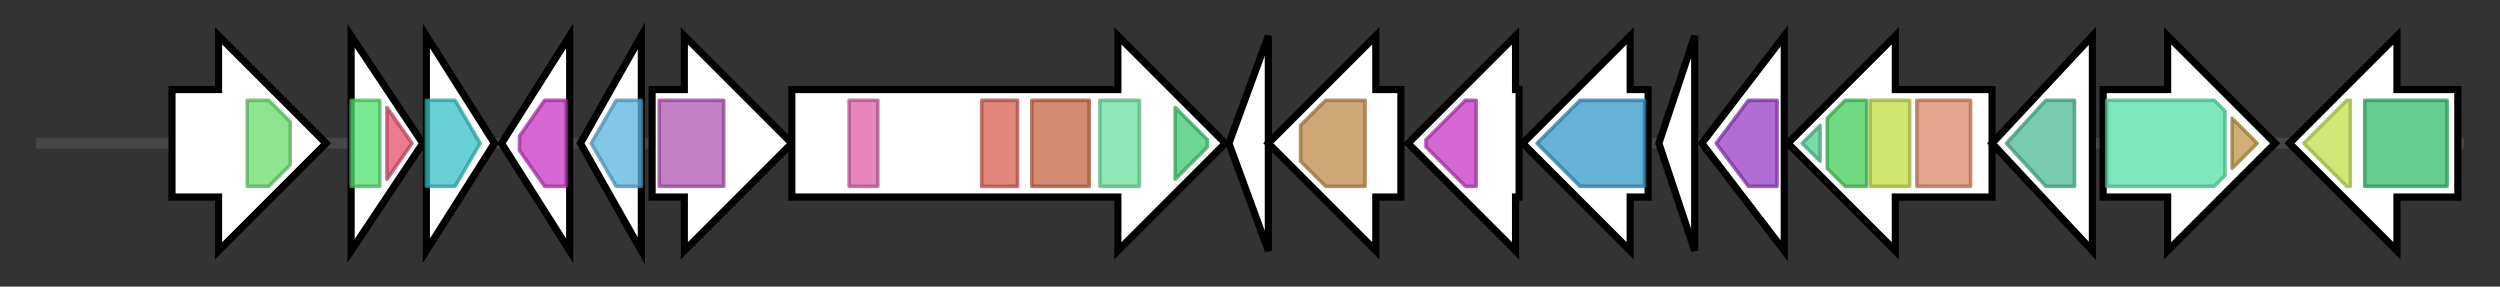 <svg version="1.1" baseProfile="full" xmlns="http://www.w3.org/2000/svg" width="697.767" height="80">
	<rect width="100%" height="100%" fill="#333333" stroke="none"/>
	<g>
		<line x1="10" y1="40.0" x2="687.767" y2="40.0" style="stroke:rgb(70,70,70); stroke-width:3 "/>
		<g>
			<title> (ctg13_14)</title>
			<polygon class=" (ctg13_14)" points="48,25 61,25 61,10 91,40 61,70 61,55 48,55" fill="rgb(255,255,255)" fill-opacity="1.0" stroke="rgb(0,0,0)" stroke-width="2"  />
			<g>
				<title>Wzy_C (PF04932)
"O-Antigen ligase"</title>
				<polygon class="PF04932" points="69,28 75,28 81,34 81,46 75,52 69,52" stroke-linejoin="round" width="12" height="24" fill="rgb(106,219,107)" stroke="rgb(84,175,85)" stroke-width="1" opacity="0.75" />
			</g>
		</g>
		<g>
			<title> (ctg13_15)</title>
			<polygon class=" (ctg13_15)" points="98,10 118,40 98,70" fill="rgb(255,255,255)" fill-opacity="1.0" stroke="rgb(0,0,0)" stroke-width="2"  />
			<g>
				<title>Ribosomal_L25p (PF01386)
"Ribosomal L25p family"</title>
				<rect class="PF01386" x="98" y="28" stroke-linejoin="round" width="8" height="24" fill="rgb(79,225,110)" stroke="rgb(63,180,88)" stroke-width="1" opacity="0.75" />
			</g>
			<g>
				<title>Ribosomal_TL5_C (PF14693)
"Ribosomal protein TL5, C-terminal domain"</title>
				<polygon class="PF14693" points="108,30 115,40 115,40 108,50" stroke-linejoin="round" width="7" height="24" fill="rgb(228,79,104)" stroke="rgb(182,63,83)" stroke-width="1" opacity="0.75" />
			</g>
		</g>
		<g>
			<title> (ctg13_16)</title>
			<polygon class=" (ctg13_16)" points="119,10 138,40 119,70" fill="rgb(255,255,255)" fill-opacity="1.0" stroke="rgb(0,0,0)" stroke-width="2"  />
			<g>
				<title>Pept_tRNA_hydro (PF01195)
"Peptidyl-tRNA hydrolase"</title>
				<polygon class="PF01195" points="119,28 127,28 134,40 127,52 119,52" stroke-linejoin="round" width="18" height="24" fill="rgb(51,192,198)" stroke="rgb(40,153,158)" stroke-width="1" opacity="0.75" />
			</g>
		</g>
		<g>
			<title> (ctg13_17)</title>
			<polygon class=" (ctg13_17)" points="140,40 159,10 159,70" fill="rgb(255,255,255)" fill-opacity="1.0" stroke="rgb(0,0,0)" stroke-width="2"  />
			<g>
				<title>LMWPc (PF01451)
"Low molecular weight phosphotyrosine protein phosphatase"</title>
				<polygon class="PF01451" points="145,38 152,28 158,28 158,52 152,52 145,42" stroke-linejoin="round" width="13" height="24" fill="rgb(199,53,196)" stroke="rgb(159,42,156)" stroke-width="1" opacity="0.75" />
			</g>
		</g>
		<g>
			<title> (ctg13_18)</title>
			<polygon class=" (ctg13_18)" points="162,40 179,10 179,70" fill="rgb(255,255,255)" fill-opacity="1.0" stroke="rgb(0,0,0)" stroke-width="2"  />
			<g>
				<title>DUF2505 (PF10698)
"Protein of unknown function (DUF2505)"</title>
				<polygon class="PF10698" points="165,40 172,28 179,28 179,52 172,52" stroke-linejoin="round" width="16" height="24" fill="rgb(91,178,222)" stroke="rgb(72,142,177)" stroke-width="1" opacity="0.75" />
			</g>
		</g>
		<g>
			<title> (ctg13_19)</title>
			<polygon class=" (ctg13_19)" points="182,25 191,25 191,10 221,40 191,70 191,55 182,55" fill="rgb(255,255,255)" fill-opacity="1.0" stroke="rgb(0,0,0)" stroke-width="2"  />
			<g>
				<title>MauE (PF07291)
"Methylamine utilisation protein MauE"</title>
				<rect class="PF07291" x="184" y="28" stroke-linejoin="round" width="18" height="24" fill="rgb(177,83,181)" stroke="rgb(141,66,144)" stroke-width="1" opacity="0.75" />
			</g>
		</g>
		<g>
			<title> (ctg13_20)</title>
			<polygon class=" (ctg13_20)" points="221,25 312,25 312,10 342,40 312,70 312,55 221,55" fill="rgb(255,255,255)" fill-opacity="1.0" stroke="rgb(0,0,0)" stroke-width="2"  />
			<g>
				<title>UvrB_inter (PF17757)
"UvrB interaction domain"</title>
				<rect class="PF17757" x="237" y="28" stroke-linejoin="round" width="8" height="24" fill="rgb(222,94,166)" stroke="rgb(177,75,132)" stroke-width="1" opacity="0.75" />
			</g>
			<g>
				<title>CarD_CdnL_TRCF (PF02559)
"CarD-like/TRCF domain"</title>
				<rect class="PF02559" x="274" y="28" stroke-linejoin="round" width="10" height="24" fill="rgb(216,93,82)" stroke="rgb(172,74,65)" stroke-width="1" opacity="0.75" />
			</g>
			<g>
				<title>DEAD (PF00270)
"DEAD/DEAH box helicase"</title>
				<rect class="PF00270" x="288" y="28" stroke-linejoin="round" width="16" height="24" fill="rgb(195,100,62)" stroke="rgb(156,80,49)" stroke-width="1" opacity="0.75" />
			</g>
			<g>
				<title>Helicase_C (PF00271)
"Helicase conserved C-terminal domain"</title>
				<rect class="PF00271" x="307" y="28" stroke-linejoin="round" width="11" height="24" fill="rgb(104,224,158)" stroke="rgb(83,179,126)" stroke-width="1" opacity="0.75" />
			</g>
			<g>
				<title>TRCF (PF03461)
"TRCF domain"</title>
				<polygon class="PF03461" points="328,30 337,39 337,41 328,50" stroke-linejoin="round" width="9" height="24" fill="rgb(60,201,111)" stroke="rgb(48,160,88)" stroke-width="1" opacity="0.75" />
			</g>
		</g>
		<g>
			<title> (ctg13_21)</title>
			<polygon class=" (ctg13_21)" points="343,40 354,10 354,70" fill="rgb(255,255,255)" fill-opacity="1.0" stroke="rgb(0,0,0)" stroke-width="2"  />
		</g>
		<g>
			<title> (ctg13_22)</title>
			<polygon class=" (ctg13_22)" points="391,25 384,25 384,10 354,40 384,70 384,55 391,55" fill="rgb(255,255,255)" fill-opacity="1.0" stroke="rgb(0,0,0)" stroke-width="2"  />
			<g>
				<title>NTP_transf_5 (PF14907)
"Uncharacterised nucleotidyltransferase"</title>
				<polygon class="PF14907" points="363,35 370,28 381,28 381,52 370,52 363,45" stroke-linejoin="round" width="18" height="24" fill="rgb(191,137,74)" stroke="rgb(152,109,59)" stroke-width="1" opacity="0.75" />
			</g>
		</g>
		<g>
			<title> (ctg13_23)</title>
			<polygon class=" (ctg13_23)" points="424,25 423,25 423,10 393,40 423,70 423,55 424,55" fill="rgb(255,255,255)" fill-opacity="1.0" stroke="rgb(0,0,0)" stroke-width="2"  />
			<g>
				<title>LMWPc (PF01451)
"Low molecular weight phosphotyrosine protein phosphatase"</title>
				<polygon class="PF01451" points="398,39 409,28 412,28 412,52 409,52 398,41" stroke-linejoin="round" width="14" height="24" fill="rgb(199,53,196)" stroke="rgb(159,42,156)" stroke-width="1" opacity="0.75" />
			</g>
		</g>
		<g>
			<title> (ctg13_24)</title>
			<polygon class=" (ctg13_24)" points="460,25 455,25 455,10 425,40 455,70 455,55 460,55" fill="rgb(255,255,255)" fill-opacity="1.0" stroke="rgb(0,0,0)" stroke-width="2"  />
			<g>
				<title>Acyl_transf_3 (PF01757)
"Acyltransferase family"</title>
				<polygon class="PF01757" points="429,40 441,28 459,28 459,52 441,52 429,40" stroke-linejoin="round" width="30" height="24" fill="rgb(50,152,200)" stroke="rgb(40,121,160)" stroke-width="1" opacity="0.75" />
			</g>
		</g>
		<g>
			<title> (ctg13_25)</title>
			<polygon class=" (ctg13_25)" points="463,40 473,10 473,70" fill="rgb(255,255,255)" fill-opacity="1.0" stroke="rgb(0,0,0)" stroke-width="2"  />
		</g>
		<g>
			<title> (ctg13_26)</title>
			<polygon class=" (ctg13_26)" points="475,40 498,10 498,70" fill="rgb(255,255,255)" fill-opacity="1.0" stroke="rgb(0,0,0)" stroke-width="2"  />
			<g>
				<title>DeoC (PF01791)
"DeoC/LacD family aldolase"</title>
				<polygon class="PF01791" points="479,40 488,28 496,28 496,52 488,52" stroke-linejoin="round" width="21" height="24" fill="rgb(151,59,198)" stroke="rgb(120,47,158)" stroke-width="1" opacity="0.75" />
			</g>
		</g>
		<g>
			<title> (ctg13_27)</title>
			<polygon class=" (ctg13_27)" points="556,25 529,25 529,10 499,40 529,70 529,55 556,55" fill="rgb(255,255,255)" fill-opacity="1.0" stroke="rgb(0,0,0)" stroke-width="2"  />
			<g>
				<title>PGM_PMM_IV (PF00408)
"Phosphoglucomutase/phosphomannomutase, C-terminal domain"</title>
				<polygon class="PF00408" points="503,40 508,35 508,45" stroke-linejoin="round" width="9" height="24" fill="rgb(74,205,143)" stroke="rgb(59,164,114)" stroke-width="1" opacity="0.75" />
			</g>
			<g>
				<title>PGM_PMM_III (PF02880)
"Phosphoglucomutase/phosphomannomutase, alpha/beta/alpha domain III"</title>
				<polygon class="PF02880" points="510,33 515,28 521,28 521,52 515,52 510,47" stroke-linejoin="round" width="11" height="24" fill="rgb(67,204,90)" stroke="rgb(53,163,72)" stroke-width="1" opacity="0.75" />
			</g>
			<g>
				<title>PGM_PMM_II (PF02879)
"Phosphoglucomutase/phosphomannomutase, alpha/beta/alpha domain II"</title>
				<rect class="PF02879" x="522" y="28" stroke-linejoin="round" width="11" height="24" fill="rgb(192,221,60)" stroke="rgb(153,176,48)" stroke-width="1" opacity="0.75" />
			</g>
			<g>
				<title>PGM_PMM_I (PF02878)
"Phosphoglucomutase/phosphomannomutase, alpha/beta/alpha domain I"</title>
				<rect class="PF02878" x="535" y="28" stroke-linejoin="round" width="15" height="24" fill="rgb(217,133,102)" stroke="rgb(173,106,81)" stroke-width="1" opacity="0.75" />
			</g>
		</g>
		<g>
			<title> (ctg13_28)</title>
			<polygon class=" (ctg13_28)" points="556,40 584,10 584,70" fill="rgb(255,255,255)" fill-opacity="1.0" stroke="rgb(0,0,0)" stroke-width="2"  />
			<g>
				<title>PNP_UDP_1 (PF01048)
"Phosphorylase superfamily"</title>
				<polygon class="PF01048" points="560,40 571,28 579,28 579,52 571,52" stroke-linejoin="round" width="23" height="24" fill="rgb(75,186,148)" stroke="rgb(60,148,118)" stroke-width="1" opacity="0.75" />
			</g>
		</g>
		<g>
			<title> (ctg13_29)</title>
			<polygon class=" (ctg13_29)" points="587,25 605,25 605,10 635,40 605,70 605,55 587,55" fill="rgb(255,255,255)" fill-opacity="1.0" stroke="rgb(0,0,0)" stroke-width="2"  />
			<g>
				<title>Pyr_redox_2 (PF07992)
"Pyridine nucleotide-disulphide oxidoreductase"</title>
				<polygon class="PF07992" points="588,28 618,28 621,31 621,49 618,52 588,52" stroke-linejoin="round" width="33" height="24" fill="rgb(83,223,167)" stroke="rgb(66,178,133)" stroke-width="1" opacity="0.75" />
			</g>
			<g>
				<title>Pyr_redox_dim (PF02852)
"Pyridine nucleotide-disulphide oxidoreductase, dimerisation domain"</title>
				<polygon class="PF02852" points="623,33 630,40 623,47" stroke-linejoin="round" width="10" height="24" fill="rgb(191,148,67)" stroke="rgb(152,118,53)" stroke-width="1" opacity="0.75" />
			</g>
		</g>
		<g>
			<title> (ctg13_30)</title>
			<polygon class=" (ctg13_30)" points="686,25 669,25 669,10 639,40 669,70 669,55 686,55" fill="rgb(255,255,255)" fill-opacity="1.0" stroke="rgb(0,0,0)" stroke-width="2"  />
			<g>
				<title>MFS_1 (PF07690)
"Major Facilitator Superfamily"</title>
				<polygon class="PF07690" points="643,40 655,28 656,28 656,52 655,52" stroke-linejoin="round" width="17" height="24" fill="rgb(193,224,74)" stroke="rgb(154,179,59)" stroke-width="1" opacity="0.75" />
			</g>
			<g>
				<title>Sugar_tr (PF00083)
"Sugar (and other) transporter"</title>
				<rect class="PF00083" x="660" y="28" stroke-linejoin="round" width="23" height="24" fill="rgb(48,186,105)" stroke="rgb(38,148,84)" stroke-width="1" opacity="0.75" />
			</g>
		</g>
	</g>
</svg>
